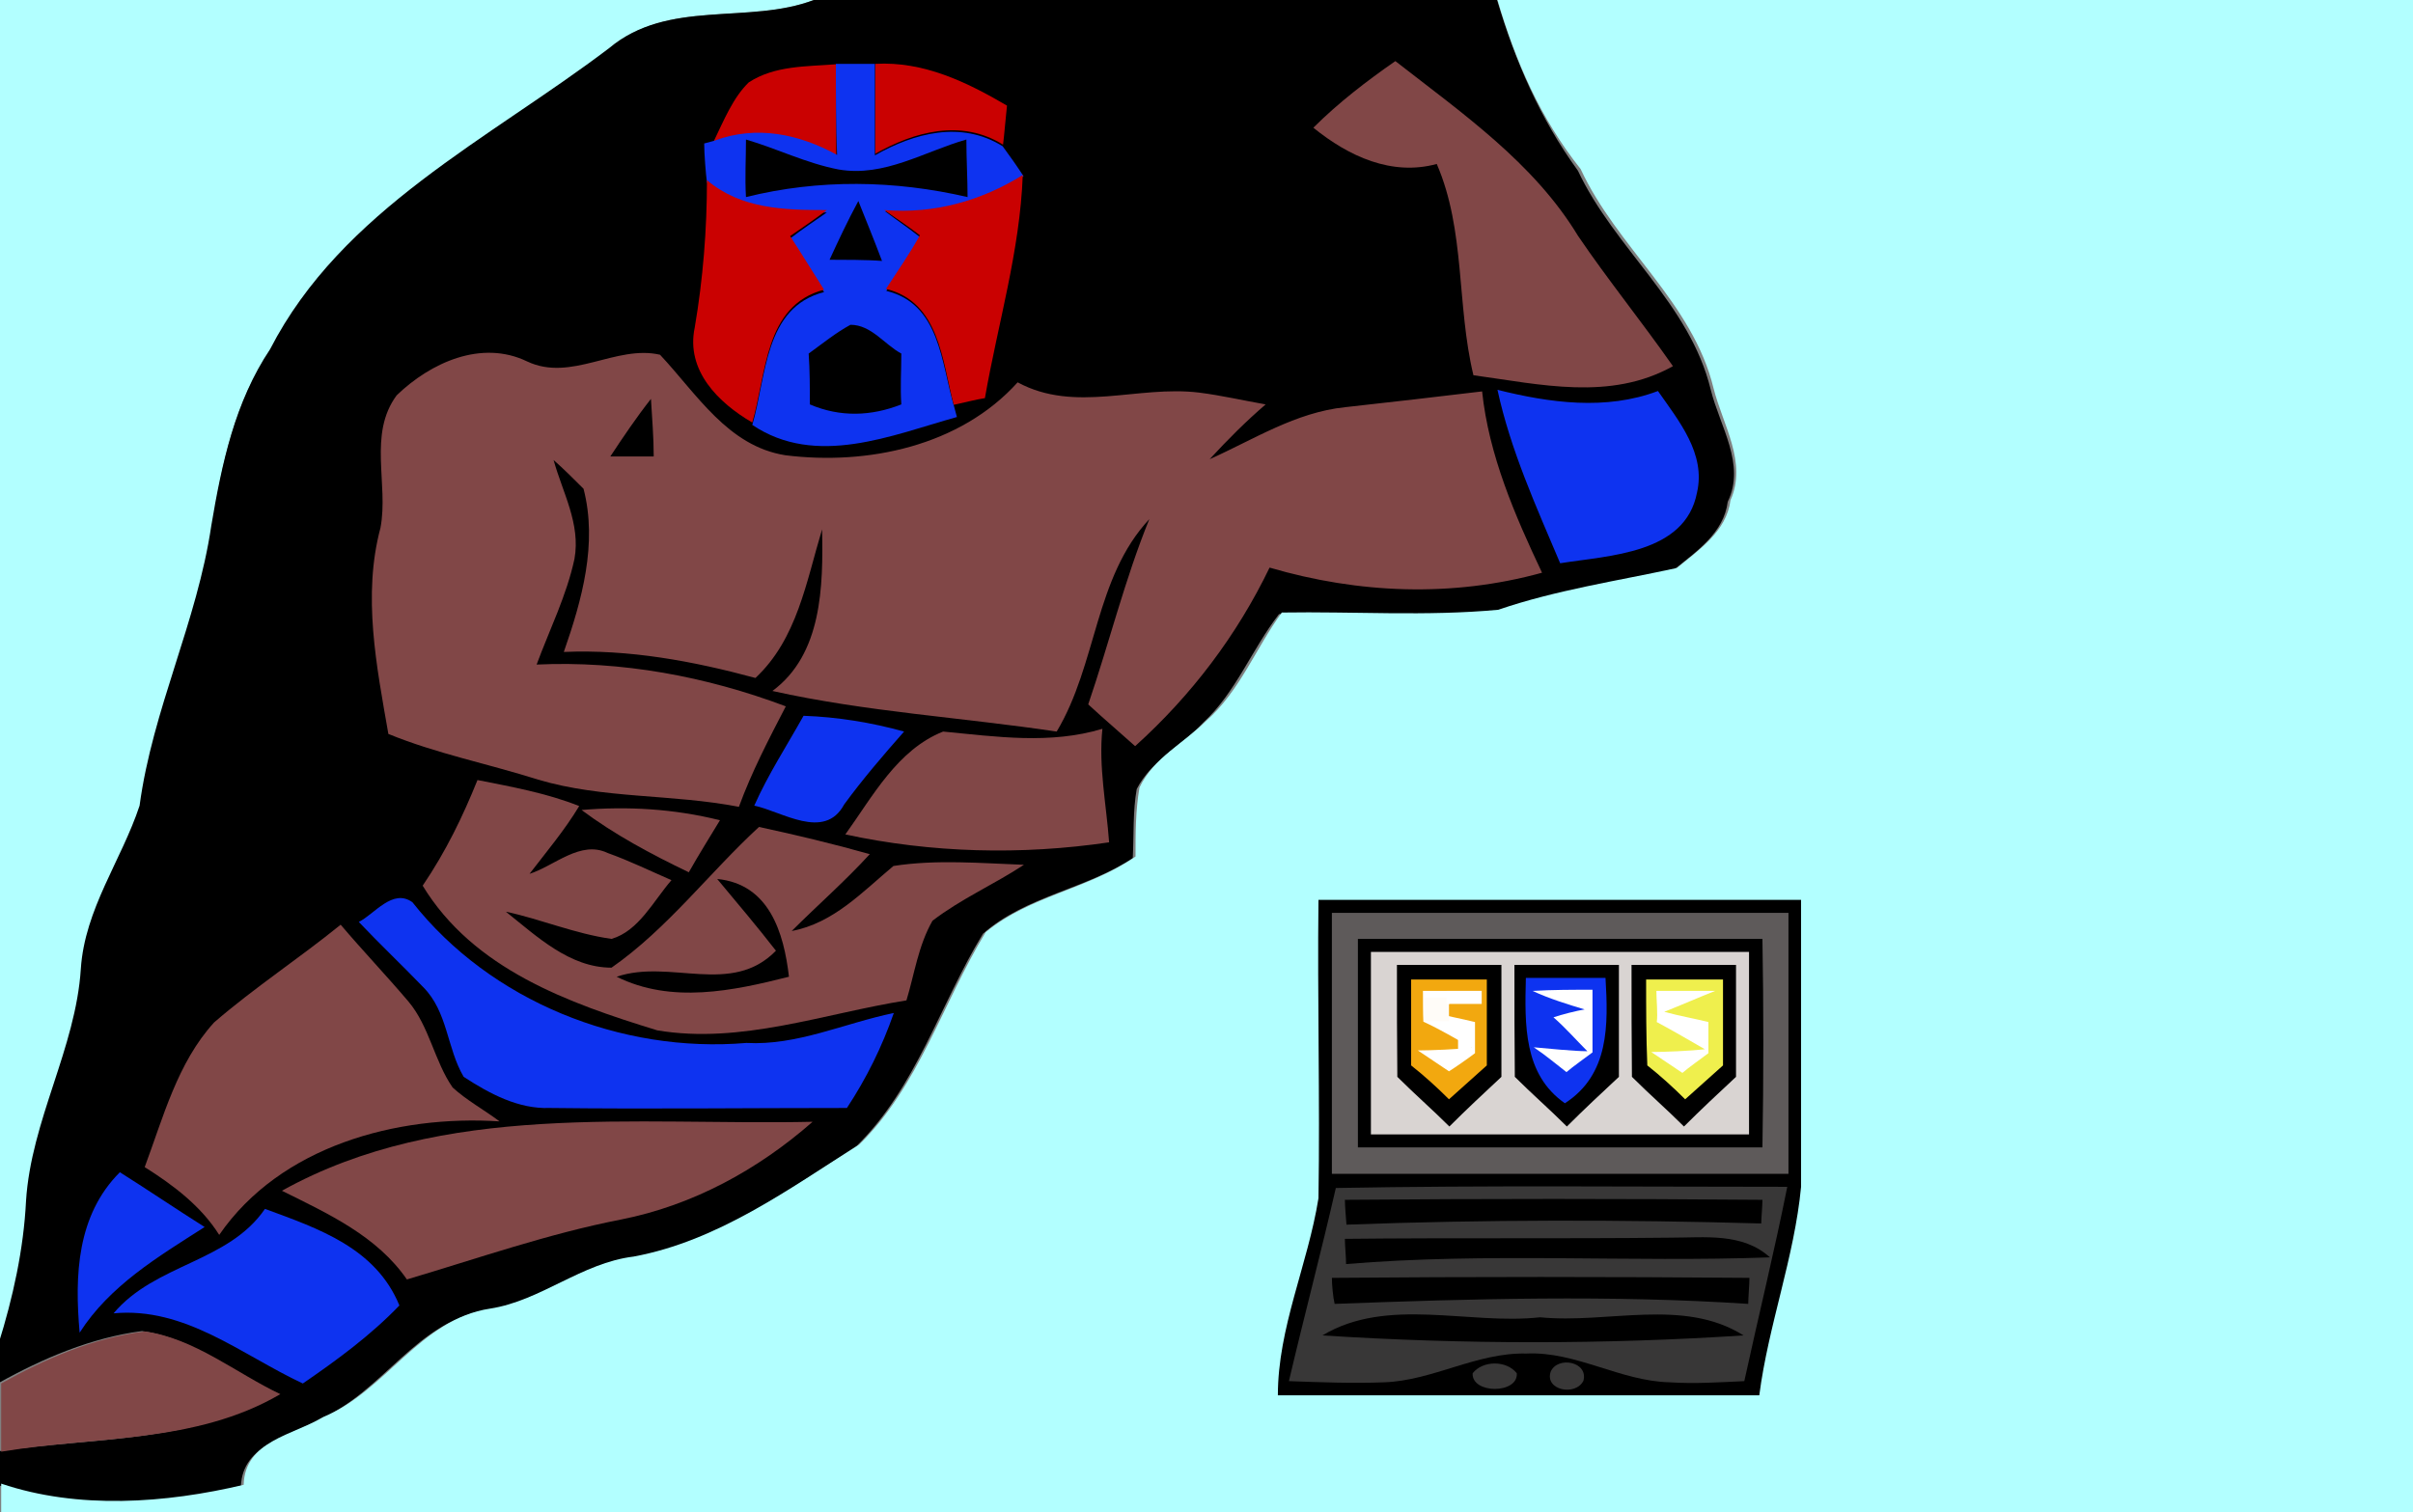 <?xml version="1.0" encoding="utf-8"?>
<!-- Generator: Adobe Illustrator 18.1.1, SVG Export Plug-In . SVG Version: 6.00 Build 0)  -->
<svg version="1.1" id="Layer_1" xmlns="http://www.w3.org/2000/svg" xmlns:xlink="http://www.w3.org/1999/xlink" x="0px" y="0px"
	 viewBox="0 152.1 612 383.7" enable-background="new 0 152.1 612 383.7" xml:space="preserve">
<rect x="0" y="152.1" width="612" height="383.7" fill="#808080" stroke="none"/>
<path fill="#B2FFFF" d="M0.3,152.1h206.1c-16.5,6.3-37.1-0.3-51.6,12.2c-30.4,23.2-67.8,41-86,76.4c-9.3,13.2-12.6,29.1-14.9,44.7
	c-3.6,24.5-14.6,46.6-18.2,71.1c-4.6,13.9-13.9,26.1-14.9,41.4c-1.3,20.2-12.6,38.4-13.9,58.9c-0.3,12.6-3,24.5-6.9,36.4V152.1H0.3z
	"/>
<path d="M206.4,152.1h173.3c4.6,15.5,10.9,30.1,20.5,43.3c9.3,19.8,28.4,33.7,33.7,55.6c2.3,9.3,8.9,18.9,4.3,28.4
	c-1,7.9-7.9,12.6-13.6,17.2c-15.2,3.3-30.4,5.6-45.3,10.6c-18.2,1.7-36.7,0.3-54.9,0.7c-6.9,8.9-10.9,19.8-19.2,27.5
	c-5.6,6-13.2,9.6-16.9,16.9c-1,5.6-0.7,11.6-1,17.5c-11.9,7.9-27.1,9.6-38,19.2c-10.9,17.9-16.9,39-32.1,53.9
	c-17.9,11.6-35.7,24.5-57.2,28.4c-13.2,1.7-23.2,11.2-36.4,13.2c-17.9,2.6-26.5,20.8-42.3,27.5c-7.6,4.6-19.8,6.3-20.2,17.2
	c-19.8,4.6-42,6.3-61.5-0.3v-8.6c23.8-3.6,49.3-2,70.8-14.6c-11.2-5.3-21.8-14.2-34.4-15.9c-12.9,1.7-25.1,6.9-36.4,13.2v-9.9
	C3.3,481.3,6,469,6.6,456.8c1.3-20.5,12.6-38.7,13.9-58.9c1-15.2,10.3-27.5,14.9-41.4c3.3-24.5,14.6-46.6,18.2-71.1
	c2.6-15.5,6-31.4,14.9-44.7c18.2-35.4,55.6-53.3,86-76.4C169.4,151.8,189.9,158.4,206.4,152.1z"/>
<path fill="#B2FFFF" d="M379.8,152.1h232.6v383.7H0.3v-7.3c19.5,6.6,41.7,5,61.5,0.3c0.3-11.2,12.6-12.6,20.2-17.2
	c15.9-6.6,24.5-24.8,42.3-27.5c12.9-2,23.2-11.6,36.4-13.2c21.5-4,39.4-17.2,57.2-28.4c15.2-14.9,21.2-36.1,32.1-53.9
	c11.2-9.3,26.1-10.9,38-19.2c0-6,0-11.6,1-17.5c3.6-7.6,11.2-11.2,16.9-16.9c8.6-7.6,12.6-18.5,19.2-27.5c18.2-0.3,36.7,1,54.9-0.7
	c14.6-5,30.1-7.3,45.3-10.6c5.6-4.6,12.6-9.3,13.6-17.2c4.3-9.6-2-19.2-4.3-28.4c-5.3-21.8-24.5-35.7-33.7-55.6
	C390.7,182.2,384.4,167.7,379.8,152.1z"/>
<path fill="#CA0101" d="M189.9,173c6.6-4.3,14.6-4,22.2-4.6c0,7.6,0,15.2,0,23.2c-9.6-5.3-20.5-7.6-31.1-3.6
	C183.6,182.6,185.9,176.9,189.9,173z"/>
<path fill="#0E33F0" d="M212,168.3c2.6,0,7.6,0,9.9,0c0,7.6,0,15.2,0,23.2c9.9-5.6,21.8-8.9,32.4-2.3c1.7,2.3,3.6,5,5.3,7.6
	c-10.6,6.6-22.5,9.9-35.1,8.9c3,2.3,6,4.3,8.9,6.6c-2.6,4.6-5.6,8.9-8.6,13.6c13.6,3.3,13.9,18.2,17.2,29.4l0.7,2.6
	c-16.5,4.6-35.7,12.9-51.9,2c3.6-12.2,3-29.8,18.2-33.7c-3-4.6-6-8.9-8.6-13.6c3-2.3,6-4.3,9.3-6.6c-10.9,0.3-21.8,0-30.4-7.6
	c-0.3-2.3-0.7-7.3-0.7-9.9l2.6-0.7c10.6-4,21.5-1.7,31.1,3.6C212,183.6,212,175.9,212,168.3z"/>
<path fill="#CA0101" d="M222,168.3c12.2-0.7,23.2,4.6,33.4,10.6c-0.3,2.6-0.7,7.6-1,9.9c-10.6-6.6-22.5-3.3-32.4,2.3
	C222,183.6,222,175.9,222,168.3z"/>
<path fill="#814747" d="M333.1,184.5c6.3-6.3,13.6-11.9,20.8-16.9c16.9,13.2,35.1,25.8,46.3,44.3c7.6,11.2,16.2,21.8,24.1,33.1
	c-15.9,8.9-33.7,4.6-50.6,2.3c-4.3-17.9-2-36.7-9.3-53.6C353,196.8,342.1,191.8,333.1,184.5z"/>
<path d="M189.2,187.5c7.9,2.3,15.2,6,23.5,7.6c11.6,2,21.8-4.6,32.4-7.6c0,5,0.3,9.9,0.3,14.6c-18.5-4.3-37.7-4.6-56.2,0
	C188.9,197.1,189.2,192.5,189.2,187.5z"/>
<path fill="#CA0101" d="M179.3,197.8c8.6,7.3,19.5,7.6,30.4,7.6c-3,2.3-6,4.3-9.3,6.6c3,4.6,5.6,8.9,8.6,13.6
	c-15.2,4-14.6,21.5-18.2,33.7c-8.6-5-16.9-13.2-14.6-24.1C178.3,222.9,179.3,210.4,179.3,197.8z"/>
<path fill="#CA0101" d="M224.3,205.4c12.6,1,24.5-2.3,35.1-8.9c-0.7,19.2-6.3,37.7-9.6,56.6c-2,0.3-6,1.3-7.9,1.7
	c-3-11.2-3.6-26.1-17.2-29.4c3-4.6,6-8.9,8.6-13.6C230.6,209.7,227.6,207.7,224.3,205.4z"/>
<path d="M210.4,218c2.3-5,4.6-9.9,7.3-14.9c2,5,4,9.9,6,15.2C220,218,213.7,218,210.4,218z"/>
<path d="M205.1,241.8c3.6-2.6,6.9-5.3,10.6-7.3c5.3,0,8.6,5,12.9,7.3c0,4.3-0.3,8.6,0,12.9c-7.6,3-15.5,3.3-23.2,0
	C205.4,250.4,205.4,246.1,205.1,241.8z"/>
<path fill="#814747" d="M100.6,252.4c8.6-8.3,21.5-14.2,33.1-8.6c11.2,5.3,22.5-4.3,33.7-1.7c9.3,9.9,17.2,23.2,31.8,25.5
	c20.8,2.6,44.3-2.3,58.9-18.5c14.6,7.9,30.4,0.7,46,2.6c5.6,0.7,11.2,2,16.9,3c-5,4.3-9.6,8.9-14.2,13.9c11.2-5,21.8-11.9,34.4-13.2
	c11.6-1.3,23.2-2.6,34.7-4c1.7,16.2,8.3,31.4,15.2,46c-22.8,6.3-46.6,5.3-69.1-1.3c-8.3,17.2-19.8,32.4-34.1,45.3
	c-4-3.6-7.9-6.9-11.9-10.6c5.3-15.5,9.3-31.8,15.5-47c-13.9,14.9-13.2,36.7-23.5,53.9c-24.1-3.6-48.3-5-72.1-10.3
	c12.6-9.3,12.9-26.5,12.6-41c-4,13.2-6.3,27.8-16.9,37.7c-15.9-4.3-32.1-7.3-48.6-6.6c4.6-13.2,8.6-27.5,5-41.4
	c-2.6-2.6-5-5-7.6-7.3c2.3,8.3,6.9,16.2,5.3,25.1c-2,9.3-6.3,17.9-9.6,26.8c21.5-1,43,3,63.2,10.6c-4.3,8.3-8.6,16.5-11.9,25.5
	c-16.9-3.3-34.4-2-50.9-6.9c-12.6-4-25.8-6.6-38-11.6c-3-17.2-6.6-35.1-2-52.3C98.6,274.9,93.3,262.3,100.6,252.4z"/>
<path fill="#0E33F0" d="M379.8,251c13.2,3.3,27.5,5.3,40.7,0.3c5.3,7.6,12.2,15.9,9.9,25.8c-3,15.5-22.2,15.9-34.7,17.9
	C389.7,280.8,383.1,266.3,379.8,251z"/>
<path d="M154.8,267.9c3.3-5,6.6-9.9,10.3-14.6c0.3,5,0.7,9.9,0.7,14.6C163.1,267.9,157.8,267.9,154.8,267.9z"/>
<path fill="#0E33F0" d="M203.8,333.7c8.6,0.3,17.2,1.7,25.5,4c-5.3,6-10.6,12.2-15.2,18.5c-5,9.3-15.9,1.7-22.8,0.3
	C194.8,348.6,199.5,341.4,203.8,333.7z"/>
<path fill="#814747" d="M214.4,363.8c6.9-9.6,13.2-21.5,24.8-26.1c13.6,1.3,27.1,3.3,40.4-0.7c-1,9.6,1,19.2,1.7,28.8
	C259,369.1,236.2,368.5,214.4,363.8z"/>
<path fill="#814747" d="M121.1,350c8.6,1.7,17.5,3.3,25.8,6.6c-3.6,6-8.3,11.6-12.6,17.2c6.3-2,12.9-8.6,19.8-5.3
	c5.6,2,10.9,4.6,16.2,6.9c-4.6,5.3-8.3,12.9-15.2,14.9c-9.3-1.3-17.9-5-26.8-6.9c7.9,6.3,16.2,14.2,26.8,14.2
	c14.2-9.9,24.8-24.1,37.4-35.7c9.3,2,18.9,4.3,28.1,6.9c-6.3,6.9-13.2,12.9-19.8,19.5c10.6-2,17.9-9.9,25.8-16.5
	c10.9-1.7,22.2-0.7,33.1-0.3c-7.6,5-15.9,8.6-23.2,14.2c-3.6,6.3-4.6,13.6-6.6,20.2c-20.8,3.3-42,11.2-63.2,7.6
	c-22.5-6.9-46.6-15.5-59.5-36.7C113.1,368.1,117.4,359.2,121.1,350z"/>
<path fill="#814747" d="M147.5,357.6c11.6-1,23.5-0.3,35.1,2.6c-2.6,4.3-5.3,8.6-7.9,13.2C165.1,368.8,155.8,363.8,147.5,357.6z"/>
<path d="M181.9,375.1c13.2,1.3,16.9,13.6,18.2,24.8c-14.2,3.6-29.8,6.9-43.7,0c13.6-4.6,29.1,5,40.4-6.6
	C191.9,387,186.9,381.1,181.9,375.1z"/>
<path fill="#0E33F0" d="M91,386c4-2,8.6-8.6,13.6-5c19.8,25.1,52.9,38.4,84.7,35.7c12.9,0.7,24.8-5,37.4-7.6
	c-3,8.6-6.9,16.5-11.9,24.1c-25.1,0-50.3,0.3-75.4,0c-7.9,0.3-15.2-3.6-21.8-7.9c-4.3-7.3-4-16.5-10.3-22.8
	C101.9,396.9,96.3,391.6,91,386z"/>
<path d="M334.4,380.4c40.7,0,81.7,0,122.4,0c0,24.1,0,48.6,0,72.8c-1.7,17.9-8.3,35.1-10.6,52.9c-40.7,0-81.4,0-122.1,0
	c0-17.2,7.6-33.1,10.3-50C334.8,431,334.1,405.5,334.4,380.4z"/>
<path fill="#5E5A5A" d="M337.8,383.7c38.7,0,77.1,0,115.8,0c0,21.8,0,44,0,66.2c-38.4,0-77.1,0-115.8,0
	C337.8,427.7,337.8,405.9,337.8,383.7z"/>
<path fill="#814747" d="M54.3,411.5c10.3-8.9,21.5-16.2,32.1-24.8c5.6,6.6,11.6,12.9,17.2,19.5c5.3,6.3,6.6,15.2,11.2,21.8
	c3.6,3.3,7.9,5.6,11.9,8.6c-26.1-1.7-55.6,6.3-71.1,28.8c-4.6-7.3-11.6-12.6-18.9-17.2C41.4,435.6,45,421.7,54.3,411.5z"/>
<path d="M344.4,390.3c34.1,0,68.1,0,102.6,0c0.3,17.5,0.3,35.1,0,52.9c-34.1,0-68.1,0-102.6,0C344.4,425.7,344.4,407.8,344.4,390.3z
	"/>
<path fill="#D9D4D2" d="M347.7,393.6c32.1,0,63.8,0,95.9,0c0,15.5,0,30.8,0,46.3c-32.1,0-63.8,0-95.9,0
	C347.7,424.4,347.7,409.2,347.7,393.6z"/>
<path d="M354.3,396.9c8.9,0,17.5,0,26.5,0c0,9.6,0,19.2,0,28.4c-4.3,4-8.9,8.3-13.2,12.6c-4.3-4.3-8.9-8.3-13.2-12.6
	C354.3,416.1,354.3,406.5,354.3,396.9z"/>
<path d="M384.1,396.9c8.9,0,17.5,0,26.5,0c0,9.6,0,19.2,0,28.4c-4.3,4-8.9,8.3-13.2,12.6c-4.3-4.3-8.9-8.3-13.2-12.6
	C384.1,416.1,384.1,406.5,384.1,396.9z"/>
<path d="M413.8,396.9c8.9,0,17.5,0,26.5,0c0,9.6,0,19.2,0,28.4c-4.3,4-8.9,8.3-13.2,12.6c-4.3-4.3-8.9-8.3-13.2-12.6
	C413.8,416.1,413.8,406.5,413.8,396.9z"/>
<path fill="#F2A80F" d="M357.9,400.6c6.3,0,12.9,0,19.2,0c0,7.3,0,14.6,0,21.8c-3.3,3-6.3,5.6-9.6,8.6c-3-3-6.3-6-9.6-8.6
	C357.9,415.1,357.9,407.8,357.9,400.6z"/>
<path fill="#0E33F0" d="M387,400.2c6.6,0,13.6,0,20.2,0c0.7,11.9,1,24.5-10.3,31.8C386.4,424.7,386.7,412.1,387,400.2z"/>
<path fill="#FFFFFF" d="M360.9,403.5c5,0,9.9,0,14.9,0c-4.3,1.7-8.6,3.3-12.9,5.3c3.6,1,7.6,1.7,11.2,2.6c0,2,0,6,0,7.9
	c-1.7,1.3-5,3.6-6.6,4.6c-2.6-1.7-5.3-3.6-7.9-5.3c3.3,0,10.3-0.3,13.6-0.7c-4-2.3-7.9-4.6-12.2-6.6
	C360.9,409.5,360.9,405.5,360.9,403.5z"/>
<path fill="#FFFFFF" d="M388.7,403.5c5-0.3,10.3-0.3,15.2-0.3c0,5.3,0,10.6,0,15.9c-1.7,1.3-5,3.6-6.6,5c-2.6-2-5.3-4.3-8.3-6.3
	c3.3,0.3,10.3,1,13.6,1c-3-3-5.6-6-8.6-8.6c2-0.7,6-1.7,7.9-2C397.6,406.9,393,405.5,388.7,403.5z"/>
<path fill="#814747" d="M71.5,454.2c41-22.8,89.6-16.5,134.6-17.5c-13.9,12.2-30.4,21.2-48.6,24.8c-18.5,3.6-36.4,9.9-54.3,15.2
	C95.6,465.7,83.4,460.1,71.5,454.2z"/>
<path fill="#0E33F0" d="M30.4,449.5c7.3,4.6,14.2,9.3,21.5,13.9C40,471,27.8,478.3,20.2,490.2C18.9,475.7,19.5,460.4,30.4,449.5z"/>
<path fill="#383737" d="M338.8,453.5c38-0.7,76.4-0.3,114.5-0.3c-3.3,16.5-7.3,32.8-10.9,49.3c-6.3,0.3-12.6,0.7-18.9,0.3
	c-12.6-0.3-23.8-7.9-36.4-7.3c-12.6-0.3-23.8,6.9-36.1,7.3c-7.9,0.3-15.9,0-24.1-0.3C330.8,485.9,335.1,469.7,338.8,453.5z"/>
<path d="M341.1,456.5c35.4-0.3,70.5-0.3,105.9,0c0,1.7-0.3,4.6-0.3,6c-35.1-1-70.1-1-105.2,0.3C341.4,461.4,341.1,458.1,341.1,456.5
	z"/>
<path fill="#0E33F0" d="M28.8,485.3c10.6-12.6,29.1-12.9,38.4-26.5c13.6,5,28.1,9.9,34.1,24.5c-7.3,7.6-15.9,13.9-24.5,19.8
	C61.2,495.8,47,483.6,28.8,485.3z"/>
<path d="M341.1,466.4c27.5-0.3,55.2,0,82.7-0.3c8.6,0,18.2-1.3,25.1,5c-35.7,1.3-71.8-1.3-107.5,1.7
	C341.4,471,341.1,468.1,341.1,466.4z"/>
<path d="M337.8,476.3c35.4-0.3,70.5-0.3,105.9,0c0,1.7-0.3,5-0.3,6.6c-35.1-2.3-70.1-1.3-104.9,0C338.1,481.3,337.8,478,337.8,476.3
	z"/>
<path d="M335.4,490.9c16.5-9.9,37.1-2.6,55.2-4.6c17.2,1.7,36.4-5,51.6,4.6C406.9,493.2,371.2,493.2,335.4,490.9z"/>
<path fill="#814747" d="M0.3,503.1c11.2-6.3,23.5-11.6,36.4-13.2c12.6,1.7,23.2,10.6,34.4,15.9c-21.5,12.6-47,10.6-70.8,14.6V503.1z
	"/>
<path fill="#383737" d="M373.5,500.5c2.6-3.3,8.6-3.3,11.2,0C385.1,505.8,373.2,505.8,373.5,500.5z"/>
<path fill="#383737" d="M393.3,500.1c1.7-4,9.6-2.6,8.3,2.3C399.6,506.4,391.7,504.8,393.3,500.1z"/>
<path fill="#EFEF4D" d="M417.5,400.6c6.3,0,12.9,0,19.5,0c0,7.3,0,14.6,0,21.8c-3.3,3-6.3,5.6-9.6,8.6c-3-3-6.3-6-9.6-8.6
	C417.5,415.1,417.5,407.8,417.5,400.6z"/>
<path fill="#FFFFFF" d="M420.1,403.5c5,0,9.9,0,14.9,0c-4.3,1.7-8.6,3.6-12.9,5.3c3.6,1,7.6,1.7,11.2,2.6c0,2,0,6,0,7.9
	c-1.7,1.3-5,3.6-6.6,5c-2.6-1.7-5.3-3.6-7.9-5.3c3.3,0,10.3-0.3,13.6-0.7c-4-2.3-7.9-4.6-12.2-6.9
	C420.5,409.5,420.1,405.5,420.1,403.5z"/>
<rect x="361.2" y="405.2" fill="#FFFCF8" width="6.3" height="6"/>
<rect x="366.9" y="403.5" fill="#FFFFFF" width="8.9" height="3.3"/>
<rect x="369.8" y="415.8" fill="#FFFFFF" width="3.3" height="3.3"/>
</svg>
